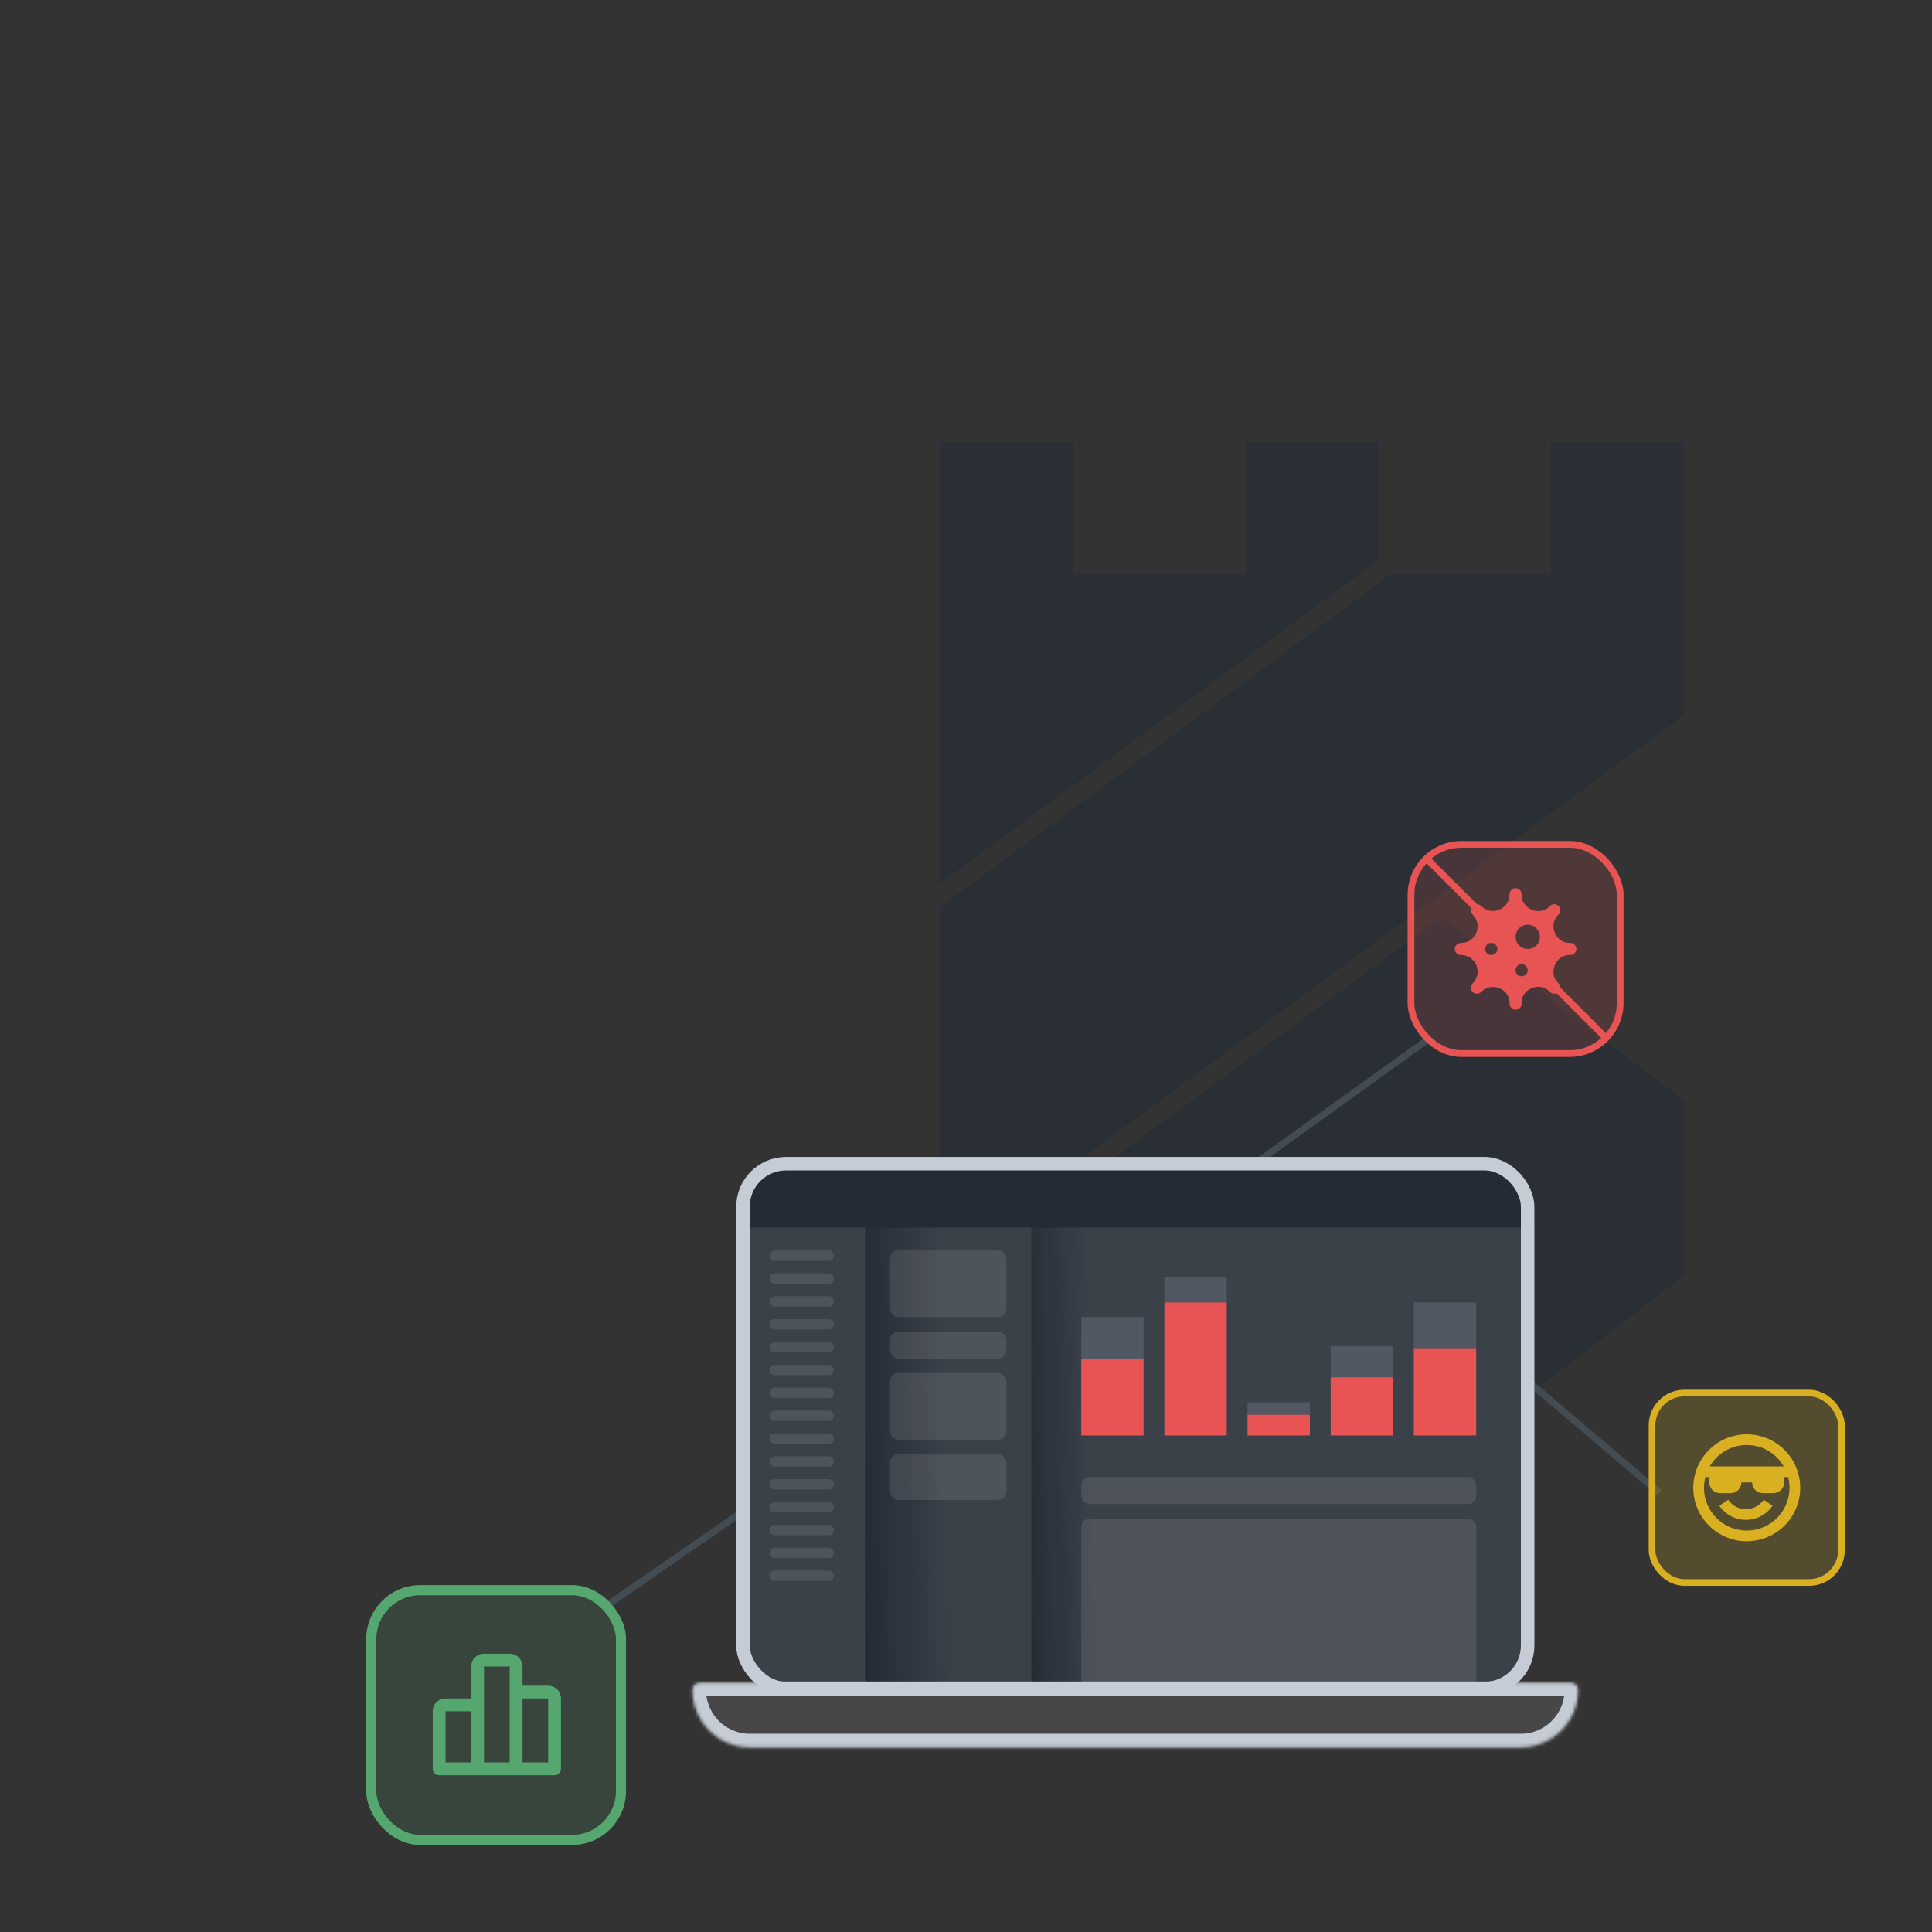 <svg width="588" height="588" viewBox="0 0 588 588" fill="none" xmlns="http://www.w3.org/2000/svg">
<rect x="0" y="0" width="588" height="588" fill="#333333" stroke="none"/>
<path fill-rule="evenodd" clip-rule="evenodd" d="M512.498 134.493H472.023V174.851H423.113L286.059 276.095V384.378L512.498 217.743V134.493ZM512.498 388.364V334.803L438.596 279.179L287.91 389.882L399.212 475.077L512.498 388.364ZM286.059 268.999V134.493H326.571V174.834H379.127V134.493H419.639V170.453L286.059 268.999Z" fill="#262D38" fill-opacity="0.6"/>
<path d="M183.568 489.389L226.593 459.657" stroke="#434B53" stroke-width="2.054"/>
<path d="M377.788 357.173L434.091 316.686" stroke="#434B53" stroke-width="2.054"/>
<rect x="112.997" y="483.971" width="75.996" height="75.996" rx="14.891" fill="#55A76F" fill-opacity="0.16"/>
<rect x="112.997" y="483.971" width="75.996" height="75.996" rx="14.891" stroke="#55A76F" stroke-width="3.081"/>
<path d="M166.824 513.036H159.018V507.199C159.018 505.052 157.268 503.307 155.116 503.307H147.311C145.158 503.307 143.408 505.052 143.408 507.199V516.928H135.603C133.451 516.928 131.7 518.674 131.7 520.82V538.333C131.7 538.849 131.906 539.344 132.272 539.709C132.638 540.074 133.134 540.279 133.652 540.279H168.775C169.292 540.279 169.789 540.074 170.155 539.709C170.521 539.344 170.726 538.849 170.726 538.333V516.928C170.726 514.782 168.976 513.036 166.824 513.036ZM135.603 520.82H143.408V536.387H135.603V520.82ZM147.311 518.874V507.199H155.116V536.387H147.311V518.874ZM166.824 536.387H159.018V516.928H166.824V536.387Z" fill="#55A76F"/>
<rect x="429.424" y="256.982" width="63.674" height="63.674" rx="15.405" fill="#E85353" fill-opacity="0.16"/>
<rect x="429.424" y="256.982" width="63.674" height="63.674" rx="15.405" stroke="#E85353" stroke-width="2.054"/>
<path d="M477.898 286.97H477.584C475.637 286.97 473.964 285.733 473.227 283.931L473.188 283.84C472.434 282.034 472.728 279.964 474.112 278.579L474.332 278.359C474.504 278.187 474.64 277.984 474.733 277.759C474.826 277.535 474.873 277.295 474.873 277.052C474.873 276.809 474.826 276.569 474.733 276.345C474.64 276.12 474.504 275.917 474.332 275.745C474.161 275.573 473.957 275.437 473.733 275.344C473.508 275.252 473.268 275.204 473.025 275.204C472.782 275.204 472.542 275.252 472.318 275.344C472.094 275.437 471.89 275.573 471.718 275.745L471.498 275.965C470.114 277.35 468.043 277.644 466.237 276.889L466.147 276.851C464.346 276.115 463.109 274.433 463.109 272.486V272.336C463.109 271.159 462.283 270.332 461.261 270.332C460.239 270.332 459.412 271.159 459.412 272.181V272.248C459.412 274.274 458.192 276.1 456.32 276.875L456.308 276.88C455.393 277.259 454.386 277.358 453.414 277.165C452.442 276.971 451.55 276.494 450.85 275.793L450.803 275.747C450.632 275.575 450.428 275.439 450.204 275.346C449.979 275.253 449.739 275.206 449.496 275.206C449.254 275.206 449.013 275.253 448.789 275.346C448.565 275.439 448.361 275.575 448.189 275.747C448.018 275.919 447.882 276.122 447.789 276.347C447.696 276.571 447.648 276.811 447.648 277.054C447.648 277.297 447.696 277.537 447.789 277.761C447.882 277.985 448.018 278.189 448.189 278.361L448.256 278.427C448.95 279.122 449.423 280.008 449.615 280.971C449.807 281.935 449.709 282.934 449.334 283.842L449.284 283.96C448.915 284.851 448.29 285.612 447.488 286.148C446.687 286.683 445.745 286.969 444.781 286.97C443.603 286.97 442.775 287.796 442.775 288.818C442.775 289.841 443.601 290.667 444.623 290.667H444.749C445.723 290.667 446.674 290.955 447.483 291.496C448.293 292.037 448.923 292.806 449.295 293.706L449.334 293.797C449.709 294.705 449.807 295.703 449.615 296.667C449.423 297.631 448.95 298.516 448.256 299.211L448.189 299.278C447.843 299.624 447.648 300.094 447.648 300.585C447.648 301.075 447.843 301.545 448.189 301.892C448.536 302.238 449.006 302.433 449.496 302.433C449.987 302.433 450.457 302.238 450.803 301.892L450.87 301.825C451.565 301.13 452.45 300.657 453.414 300.465C454.377 300.274 455.376 300.372 456.284 300.747L456.549 300.858C457.397 301.208 458.121 301.802 458.631 302.565C459.141 303.327 459.413 304.224 459.412 305.141V305.298C459.412 306.478 460.239 307.304 461.261 307.304C462.283 307.304 463.109 306.476 463.109 305.456V305.141C463.109 303.265 464.239 301.574 465.975 300.856L466.441 300.664C467.289 300.312 468.222 300.22 469.122 300.4C470.023 300.579 470.85 301.022 471.498 301.672L471.718 301.892C471.89 302.063 472.094 302.199 472.318 302.292C472.542 302.385 472.782 302.433 473.025 302.433C473.268 302.433 473.508 302.385 473.733 302.292C473.957 302.199 474.161 302.063 474.332 301.892C474.504 301.72 474.64 301.516 474.733 301.292C474.826 301.068 474.873 300.827 474.873 300.585C474.873 300.342 474.826 300.102 474.733 299.877C474.64 299.653 474.504 299.449 474.332 299.278L474.112 299.058C472.728 297.673 472.434 295.603 473.188 293.797L473.227 293.706C473.964 291.904 475.646 290.667 477.593 290.667H477.741C478.92 290.667 479.747 289.841 479.747 288.818C479.747 287.796 478.92 286.97 477.898 286.97ZM453.866 290.667C453.376 290.667 452.906 290.472 452.559 290.125C452.213 289.779 452.018 289.309 452.018 288.818C452.018 288.328 452.213 287.858 452.559 287.511C452.906 287.164 453.376 286.97 453.866 286.97C454.357 286.97 454.827 287.164 455.174 287.511C455.52 287.858 455.715 288.328 455.715 288.818C455.715 289.309 455.52 289.779 455.174 290.125C454.827 290.472 454.357 290.667 453.866 290.667ZM463.109 297.137C462.619 297.137 462.149 296.942 461.802 296.596C461.456 296.249 461.261 295.779 461.261 295.288C461.261 294.798 461.456 294.328 461.802 293.981C462.149 293.635 462.619 293.44 463.109 293.44C463.6 293.44 464.07 293.635 464.417 293.981C464.763 294.328 464.958 294.798 464.958 295.288C464.958 295.779 464.763 296.249 464.417 296.596C464.07 296.942 463.6 297.137 463.109 297.137ZM464.958 288.818C464.472 288.818 463.991 288.722 463.543 288.536C463.094 288.351 462.687 288.078 462.343 287.735C462 287.391 461.728 286.983 461.542 286.535C461.356 286.086 461.261 285.605 461.261 285.119C461.261 284.634 461.357 284.153 461.543 283.704C461.729 283.256 462.001 282.848 462.345 282.505C462.688 282.161 463.096 281.889 463.545 281.703C463.993 281.518 464.474 281.422 464.96 281.422C465.941 281.422 466.881 281.812 467.574 282.506C468.268 283.2 468.657 284.14 468.657 285.121C468.657 286.102 468.267 287.042 467.573 287.736C466.879 288.429 465.939 288.819 464.958 288.818Z" fill="#E85353"/>
<line x1="434.258" y1="261.39" x2="488.689" y2="315.821" stroke="#E85353" stroke-width="2.054"/>
<path d="M504.977 454.28L465.089 420.434" stroke="#434B53" stroke-width="2.054"/>
<rect x="502.797" y="423.982" width="57.642" height="57.642" rx="9.833" fill="#D9B021" fill-opacity="0.2"/>
<rect x="502.797" y="423.982" width="57.642" height="57.642" rx="9.833" stroke="#D9B021" stroke-width="2.034"/>
<path fill-rule="evenodd" clip-rule="evenodd" d="M515.343 452.804C515.343 443.829 522.644 436.528 531.619 436.528C540.593 436.528 547.894 443.829 547.894 452.804C547.894 461.778 540.593 469.079 531.619 469.079C522.644 469.079 515.343 461.778 515.343 452.804ZM542.878 446.293C540.621 442.408 536.425 439.783 531.619 439.783C526.813 439.783 522.617 442.408 520.359 446.293H542.878ZM518.598 452.804C518.598 459.983 524.44 465.824 531.619 465.824C538.798 465.824 544.639 459.983 544.639 452.804C544.639 451.679 544.48 450.592 544.209 449.549H543.012V451.176C543.012 452.039 542.669 452.867 542.058 453.478C541.448 454.088 540.62 454.431 539.756 454.431H536.501C535.638 454.431 534.81 454.088 534.2 453.478C533.589 452.867 533.246 452.039 533.246 451.176H529.991C529.991 452.039 529.648 452.867 529.038 453.478C528.427 454.088 527.599 454.431 526.736 454.431H523.481C522.618 454.431 521.79 454.088 521.179 453.478C520.569 452.867 520.226 452.039 520.226 451.176V449.549H519.028C518.758 450.592 518.598 451.679 518.598 452.804ZM533.915 458.803C534.688 458.473 535.39 457.999 535.985 457.406C536.28 457.111 536.546 456.788 536.781 456.443L539.48 458.264C539.131 458.782 538.728 459.27 538.285 459.711C537.394 460.6 536.34 461.309 535.181 461.801C533.361 462.566 531.352 462.764 529.417 462.37C528.166 462.115 526.978 461.616 525.921 460.901C524.882 460.198 523.986 459.303 523.282 458.264L525.981 456.443C526.825 457.695 528.078 458.615 529.525 459.045C530.972 459.476 532.524 459.39 533.915 458.803Z" fill="#D9B021"/>
<g clip-path="url(#clip0_30214_24688)">
<rect x="224.062" y="352.112" width="242.924" height="163.847" rx="15.183" fill="#0A111C"/>
<rect x="224.062" y="352.112" width="242.924" height="21.509" fill="#252B34"/>
<rect opacity="0.2" x="224.062" y="373.621" width="39.222" height="142.338" fill="white"/>
<rect opacity="0.2" x="263.285" y="373.621" width="50.609" height="142.338" fill="url(#paint0_linear_30214_24688)"/>
<rect opacity="0.1" x="270.876" y="380.58" width="35.426" height="20.244" rx="2.53" fill="white"/>
<rect opacity="0.1" x="270.876" y="405.252" width="35.426" height="8.224" rx="2.53" fill="white"/>
<rect opacity="0.1" x="234.184" y="380.58" width="19.611" height="3.163" rx="1.582" fill="white"/>
<rect opacity="0.1" x="234.184" y="387.538" width="19.611" height="3.163" rx="1.582" fill="white"/>
<rect opacity="0.1" x="234.184" y="394.497" width="19.611" height="3.163" rx="1.582" fill="white"/>
<rect opacity="0.1" x="234.184" y="401.456" width="19.611" height="3.163" rx="1.582" fill="white"/>
<rect opacity="0.1" x="234.184" y="408.415" width="19.611" height="3.163" rx="1.582" fill="white"/>
<rect opacity="0.1" x="234.184" y="415.374" width="19.611" height="3.163" rx="1.582" fill="white"/>
<rect opacity="0.1" x="234.184" y="422.332" width="19.611" height="3.163" rx="1.582" fill="white"/>
<rect opacity="0.1" x="234.184" y="429.291" width="19.611" height="3.163" rx="1.582" fill="white"/>
<rect opacity="0.1" x="234.184" y="436.25" width="19.611" height="3.163" rx="1.582" fill="white"/>
<rect opacity="0.1" x="234.184" y="443.209" width="19.611" height="3.163" rx="1.582" fill="white"/>
<rect opacity="0.1" x="234.184" y="450.167" width="19.611" height="3.163" rx="1.582" fill="white"/>
<rect opacity="0.1" x="234.184" y="457.126" width="19.611" height="3.163" rx="1.582" fill="white"/>
<rect opacity="0.1" x="234.184" y="464.085" width="19.611" height="3.163" rx="1.582" fill="white"/>
<rect opacity="0.1" x="234.184" y="471.044" width="19.611" height="3.163" rx="1.582" fill="white"/>
<rect opacity="0.1" x="234.184" y="478.002" width="19.611" height="3.163" rx="1.582" fill="white"/>
<rect opacity="0.1" x="329.077" y="449.535" width="120.197" height="8.224" rx="2.53" fill="white"/>
<rect opacity="0.1" x="329.077" y="462.187" width="120.197" height="53.772" rx="2.53" fill="white"/>
<rect opacity="0.1" x="270.876" y="417.904" width="35.426" height="20.244" rx="2.53" fill="white"/>
<rect opacity="0.1" x="270.876" y="442.576" width="35.426" height="13.918" rx="2.53" fill="white"/>
<rect opacity="0.2" x="313.894" y="373.621" width="153.093" height="142.338" fill="url(#paint1_linear_30214_24688)"/>
<rect x="329.077" y="413.476" width="18.978" height="23.407" fill="#E85353"/>
<rect x="354.381" y="396.395" width="18.978" height="40.487" fill="#E85353"/>
<rect x="379.686" y="430.556" width="18.978" height="6.326" fill="#E85353"/>
<rect x="404.99" y="419.169" width="18.978" height="17.713" fill="#E85353"/>
<rect x="430.295" y="410.313" width="18.978" height="26.57" fill="#E85353"/>
<rect x="329.077" y="400.823" width="18.978" height="12.652" fill="#747C8A" fill-opacity="0.4"/>
<rect x="354.381" y="388.804" width="18.978" height="7.591" fill="#747C8A" fill-opacity="0.4"/>
<rect x="379.686" y="426.761" width="18.978" height="3.796" fill="#747C8A" fill-opacity="0.4"/>
<rect x="404.99" y="409.68" width="18.978" height="9.489" fill="#747C8A" fill-opacity="0.4"/>
<rect x="430.295" y="396.395" width="18.978" height="13.918" fill="#747C8A" fill-opacity="0.4"/>
</g>
<rect x="226.116" y="354.166" width="238.816" height="159.739" rx="13.129" stroke="#C6CCD6" stroke-width="4.108"/>
<mask id="path-49-inside-1_30214_24688" fill="white">
<path d="M210.777 514.343C210.777 513.139 211.753 512.164 212.956 512.164H478.092C479.296 512.164 480.271 513.139 480.271 514.343V514.343C480.271 523.97 472.467 531.775 462.839 531.775H228.209C218.582 531.775 210.777 523.97 210.777 514.343V514.343Z"/>
</mask>
<path d="M210.777 514.343C210.777 513.139 211.753 512.164 212.956 512.164H478.092C479.296 512.164 480.271 513.139 480.271 514.343V514.343C480.271 523.97 472.467 531.775 462.839 531.775H228.209C218.582 531.775 210.777 523.97 210.777 514.343V514.343Z" fill="white" fill-opacity="0.1"/>
<path d="M210.777 514.343C210.777 513.139 211.753 512.164 212.956 512.164H478.092C479.296 512.164 480.271 513.139 480.271 514.343V514.343C480.271 523.97 472.467 531.775 462.839 531.775H228.209C218.582 531.775 210.777 523.97 210.777 514.343V514.343Z" stroke="#C6CCD6" stroke-width="8.216" mask="url(#path-49-inside-1_30214_24688)"/>
<defs>
<linearGradient id="paint0_linear_30214_24688" x1="288.589" y1="459.657" x2="231.654" y2="460.922" gradientUnits="userSpaceOnUse">
<stop stop-color="white"/>
<stop offset="1" stop-color="white" stop-opacity="0"/>
</linearGradient>
<linearGradient id="paint1_linear_30214_24688" x1="332.872" y1="459.657" x2="284.794" y2="460.922" gradientUnits="userSpaceOnUse">
<stop stop-color="white"/>
<stop offset="1" stop-color="white" stop-opacity="0"/>
</linearGradient>
<clipPath id="clip0_30214_24688">
<rect x="224.062" y="352.112" width="242.924" height="163.847" rx="15.183" fill="white"/>
</clipPath>
</defs>
</svg>
